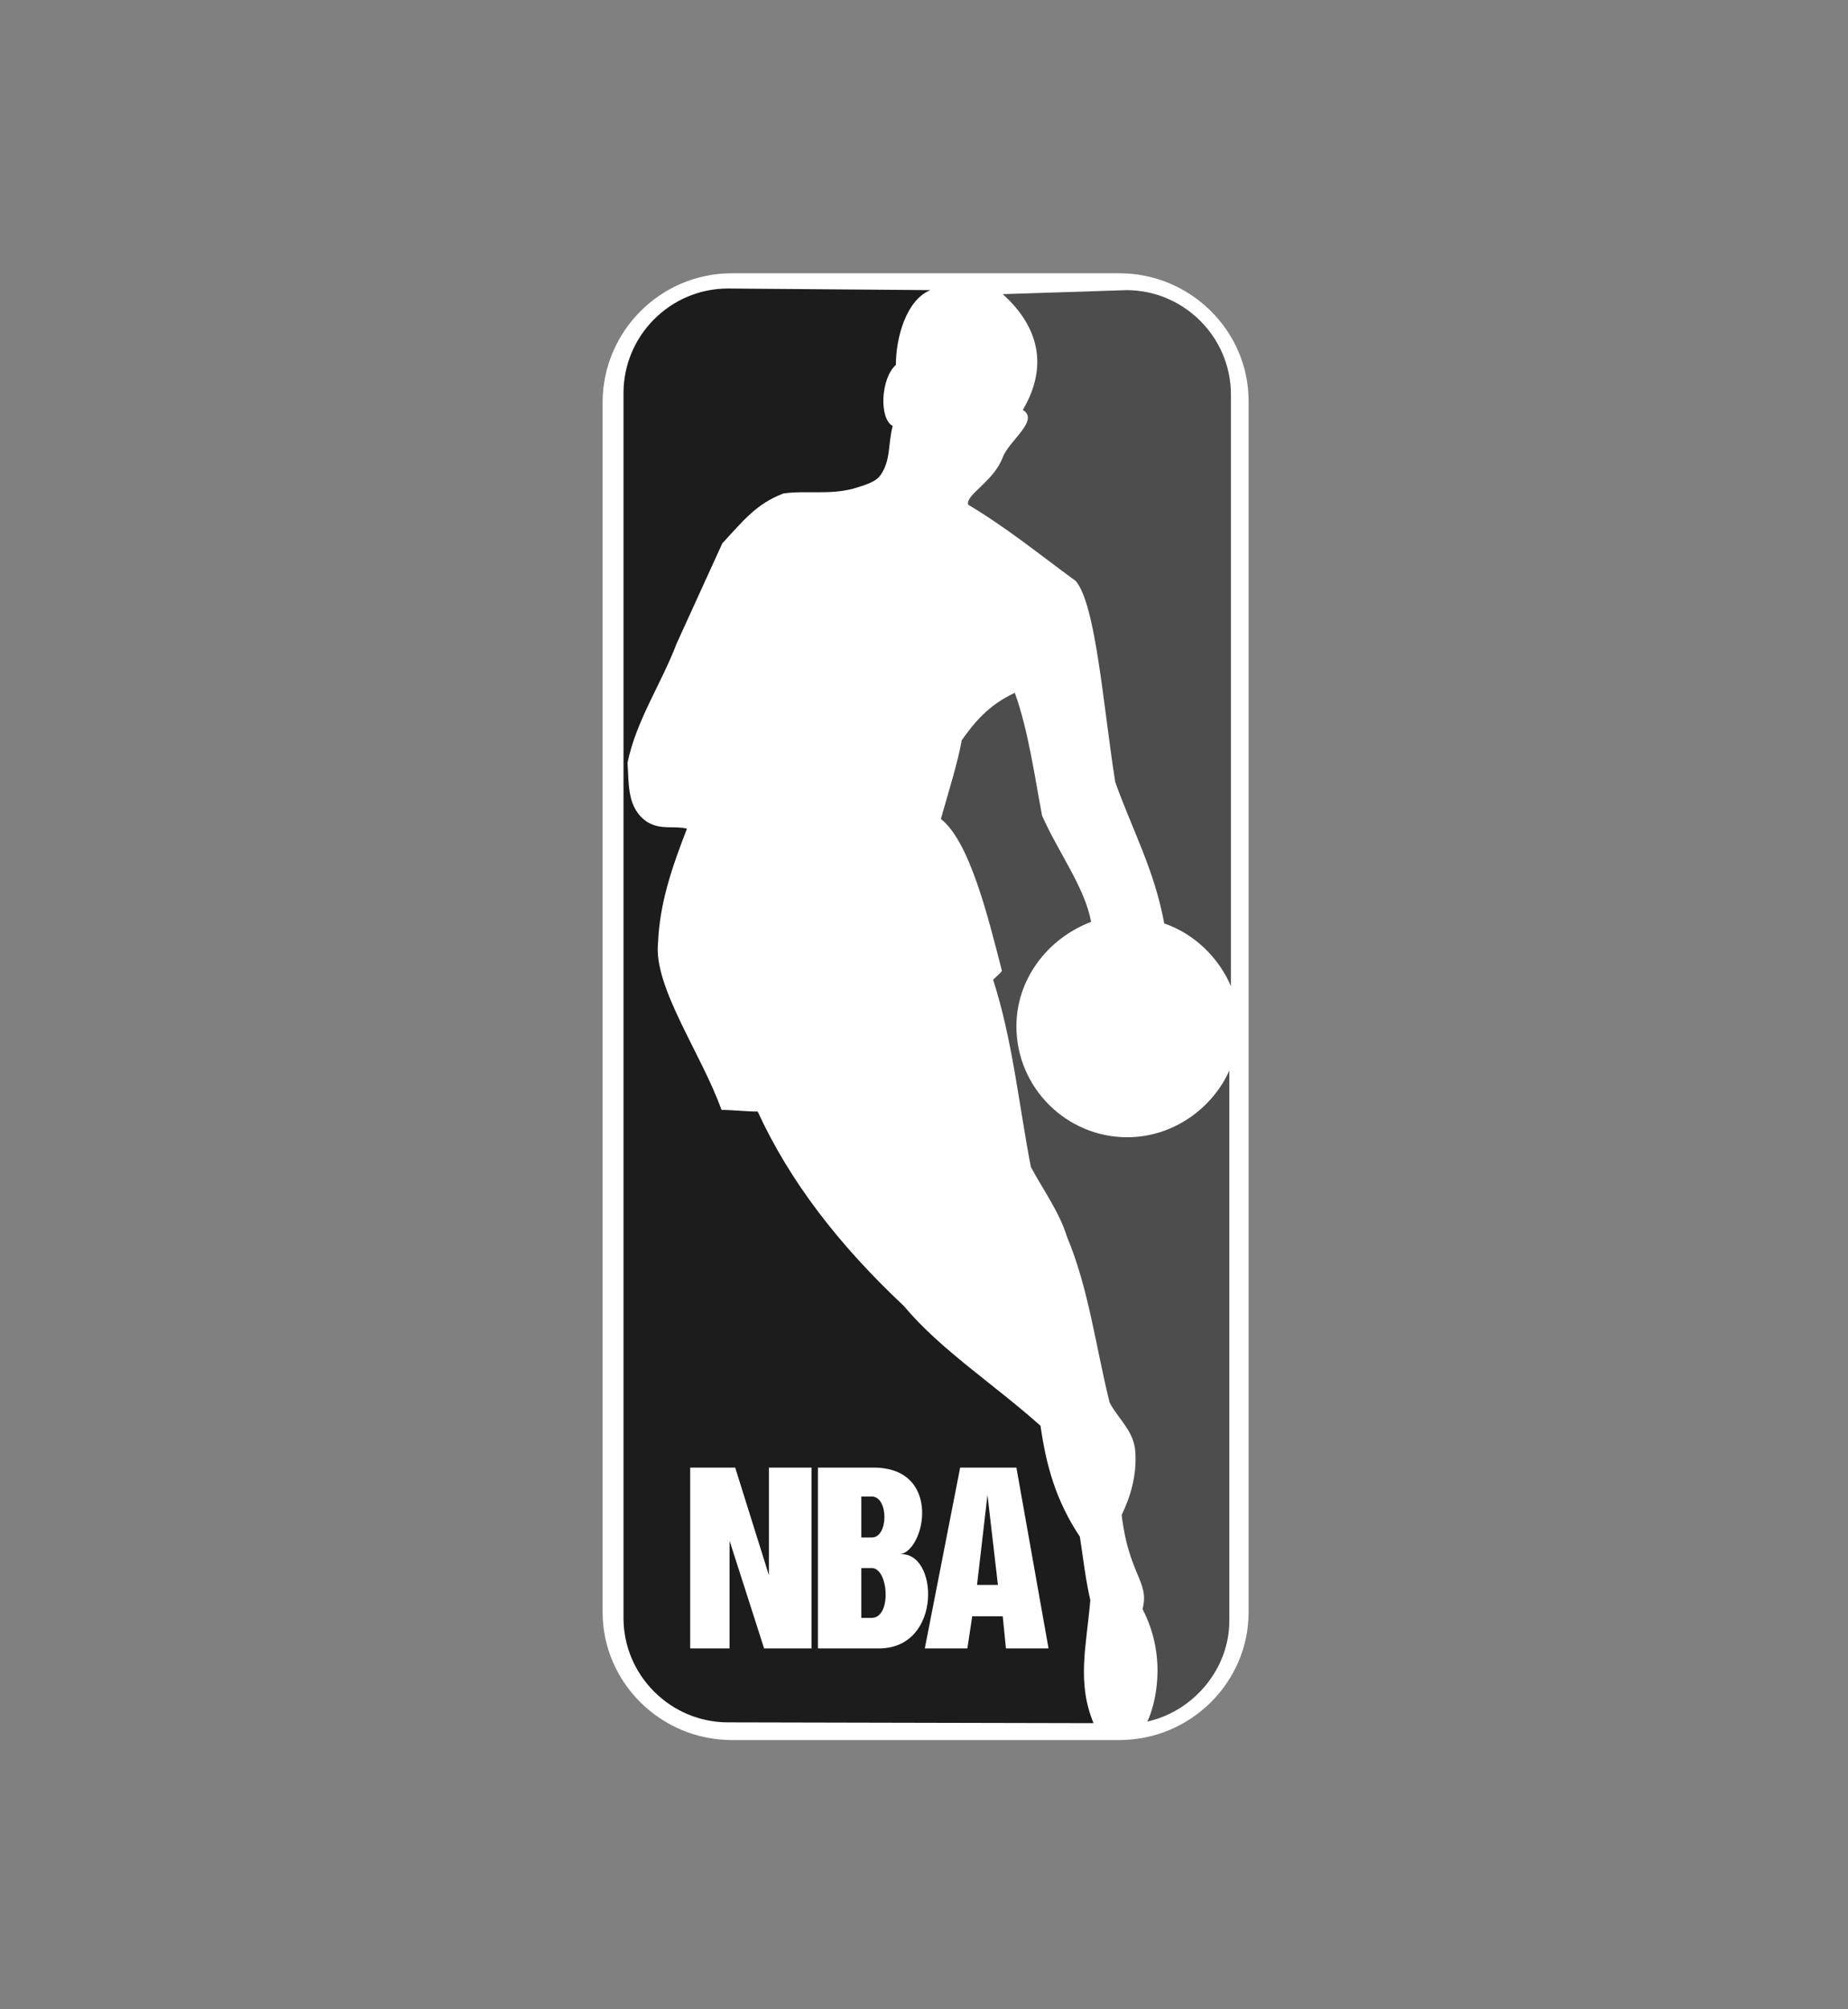 <?xml version="1.0" encoding="utf-8"?>
<!-- Generator: Adobe Illustrator 21.1.0, SVG Export Plug-In . SVG Version: 6.00 Build 0)  -->
<svg version="1.1" id="Layer_1" xmlns="http://www.w3.org/2000/svg" xmlns:xlink="http://www.w3.org/1999/xlink" x="0px" y="0px"
	 viewBox="0 0 230 250" style="enable-background:new 0 0 230 250;" xml:space="preserve">
<rect x="0" y="0" width="230" height="250" fill="#808080" stroke="none"/>
<style type="text/css">
	.st0{fill:#FFFFFF;}
	.st1{fill:#4D4D4D;}
	.st2{fill:#1C1C1C;}
</style>
<g id="NBA">
	<path class="st0" d="M91.1,34h48.2c8.9,0,16.1,7.2,16.1,15.9v150.7c0,8.7-7.2,15.9-16.1,15.9H91.1c-8.9,0-16.1-7.2-16.1-15.9V49.9
		C75.1,41.2,82.2,34,91.1,34L91.1,34z"/>
	<path class="st1" d="M142.8,214.2c0.9-1.9,2.6-7.8-0.6-14c0.9-3.4-1.7-4.2-2.6-11.7c1.1-2.3,1.9-4.9,1.7-7.9
		c-0.2-2.6-2.1-4-3.2-6.1c-1.7-6.8-2.6-14.2-5.3-20.6c-0.9-3-3-5.9-4.5-8.7c-1.5-7.8-2.3-15.9-4.7-23.3c0.4-0.4,0.9-0.8,1.1-1.1
		c-1.7-6.6-4-16.1-7.6-18.9c0.9-3.2,2.1-7,2.6-9.8c1.5-2.1,3.2-4.3,6.6-5.9c1.7,4.7,2.5,10.6,3.4,15.3c2.1,4.7,5.3,8.9,6.1,13.2
		c-5.5,2.1-9.3,7.2-9.3,13c0,7.6,6.2,13.8,13.8,13.8c5.7,0,10.6-3.6,12.7-8.3v68.5C153,207.6,148.6,212.9,142.8,214.2L142.8,214.2z"
		/>
	<path class="st2" d="M136.1,214.4c-2.1-5.1-0.9-9.5-0.4-15.3c-0.6-2.6-0.9-5.3-1.3-7.9c-3-4.5-4.2-8.9-4.9-13.8
		c-5.7-5.1-12.5-9.5-17-14.9c-8.1-7.6-14.2-15.5-18.2-24.2c-1.5,0-3-0.2-4.5-0.2c-2.5-7-8.5-15.3-7.9-20.8c0.2-4.9,1.7-9.3,3.6-14.2
		c-1.7-0.4-3.2,0.2-4.9-0.8c-2.6-1.7-2.3-4.7-2.5-7.4c1.1-5.3,4.2-9.8,6.1-14.8c1.9-4.2,3.8-8.3,5.7-12.5c2.6-2.8,4.2-4.9,7.6-6.2
		c2.8-0.4,5.7,0.2,8.7-0.6c1.3-0.4,2.8-0.8,3.4-1.7c1.3-1.9,0.9-3.8,1.5-6.1c-1.7-0.9-1.5-5.9,0.4-7.6c0-3.4,1.3-8.1,4.3-9.3
		l-25.2-0.2c-7.2,0-13,5.9-13,13v152.4c0,7.2,5.9,13,13,13L136.1,214.4L136.1,214.4z M85.8,182.6h5.7l4.2,13.4v-13.4h5.3v22.5h-5.9
		l-4.3-13.4v13.4h-4.9V182.6L85.8,182.6z M101.9,182.6h6.8c8.7,0,6.4,10.6,3.2,10.8c4.9-0.6,5.5,11.7-2.5,11.7h-7.6V182.6
		L101.9,182.6z M107.2,186.2v5.1h1.3c2.1,0,2.1-5.1,0-5.1H107.2L107.2,186.2z M107.2,195.1v6.2h1.3c2.5,0,2.1-6.2,0-6.2H107.2
		L107.2,195.1z M119.5,182.6h7l4,22.5h-5.3l-0.4-4H121l-0.6,4h-5.3L119.5,182.6L119.5,182.6z M121.6,197.2h2.6l-1.3-11.2
		L121.6,197.2L121.6,197.2z"/>
	<path class="st1" d="M124.8,36.6c3.8,3.4,6.1,8.3,2.5,14.4c2.1,1.3-1.7,3.8-2.5,5.9c-1.1,3-4.7,4.7-4.3,5.9
		c4.7,2.8,8.5,5.9,13.4,9.5c2.5,3,3.4,15.5,4.9,25c2.1,5.9,4.9,11,6.1,17.6c3.8,1.3,6.8,4.3,8.3,7.8V49.1c0-7.2-5.9-13-13-13
		L124.8,36.6L124.8,36.6z"/>
</g>
</svg>
